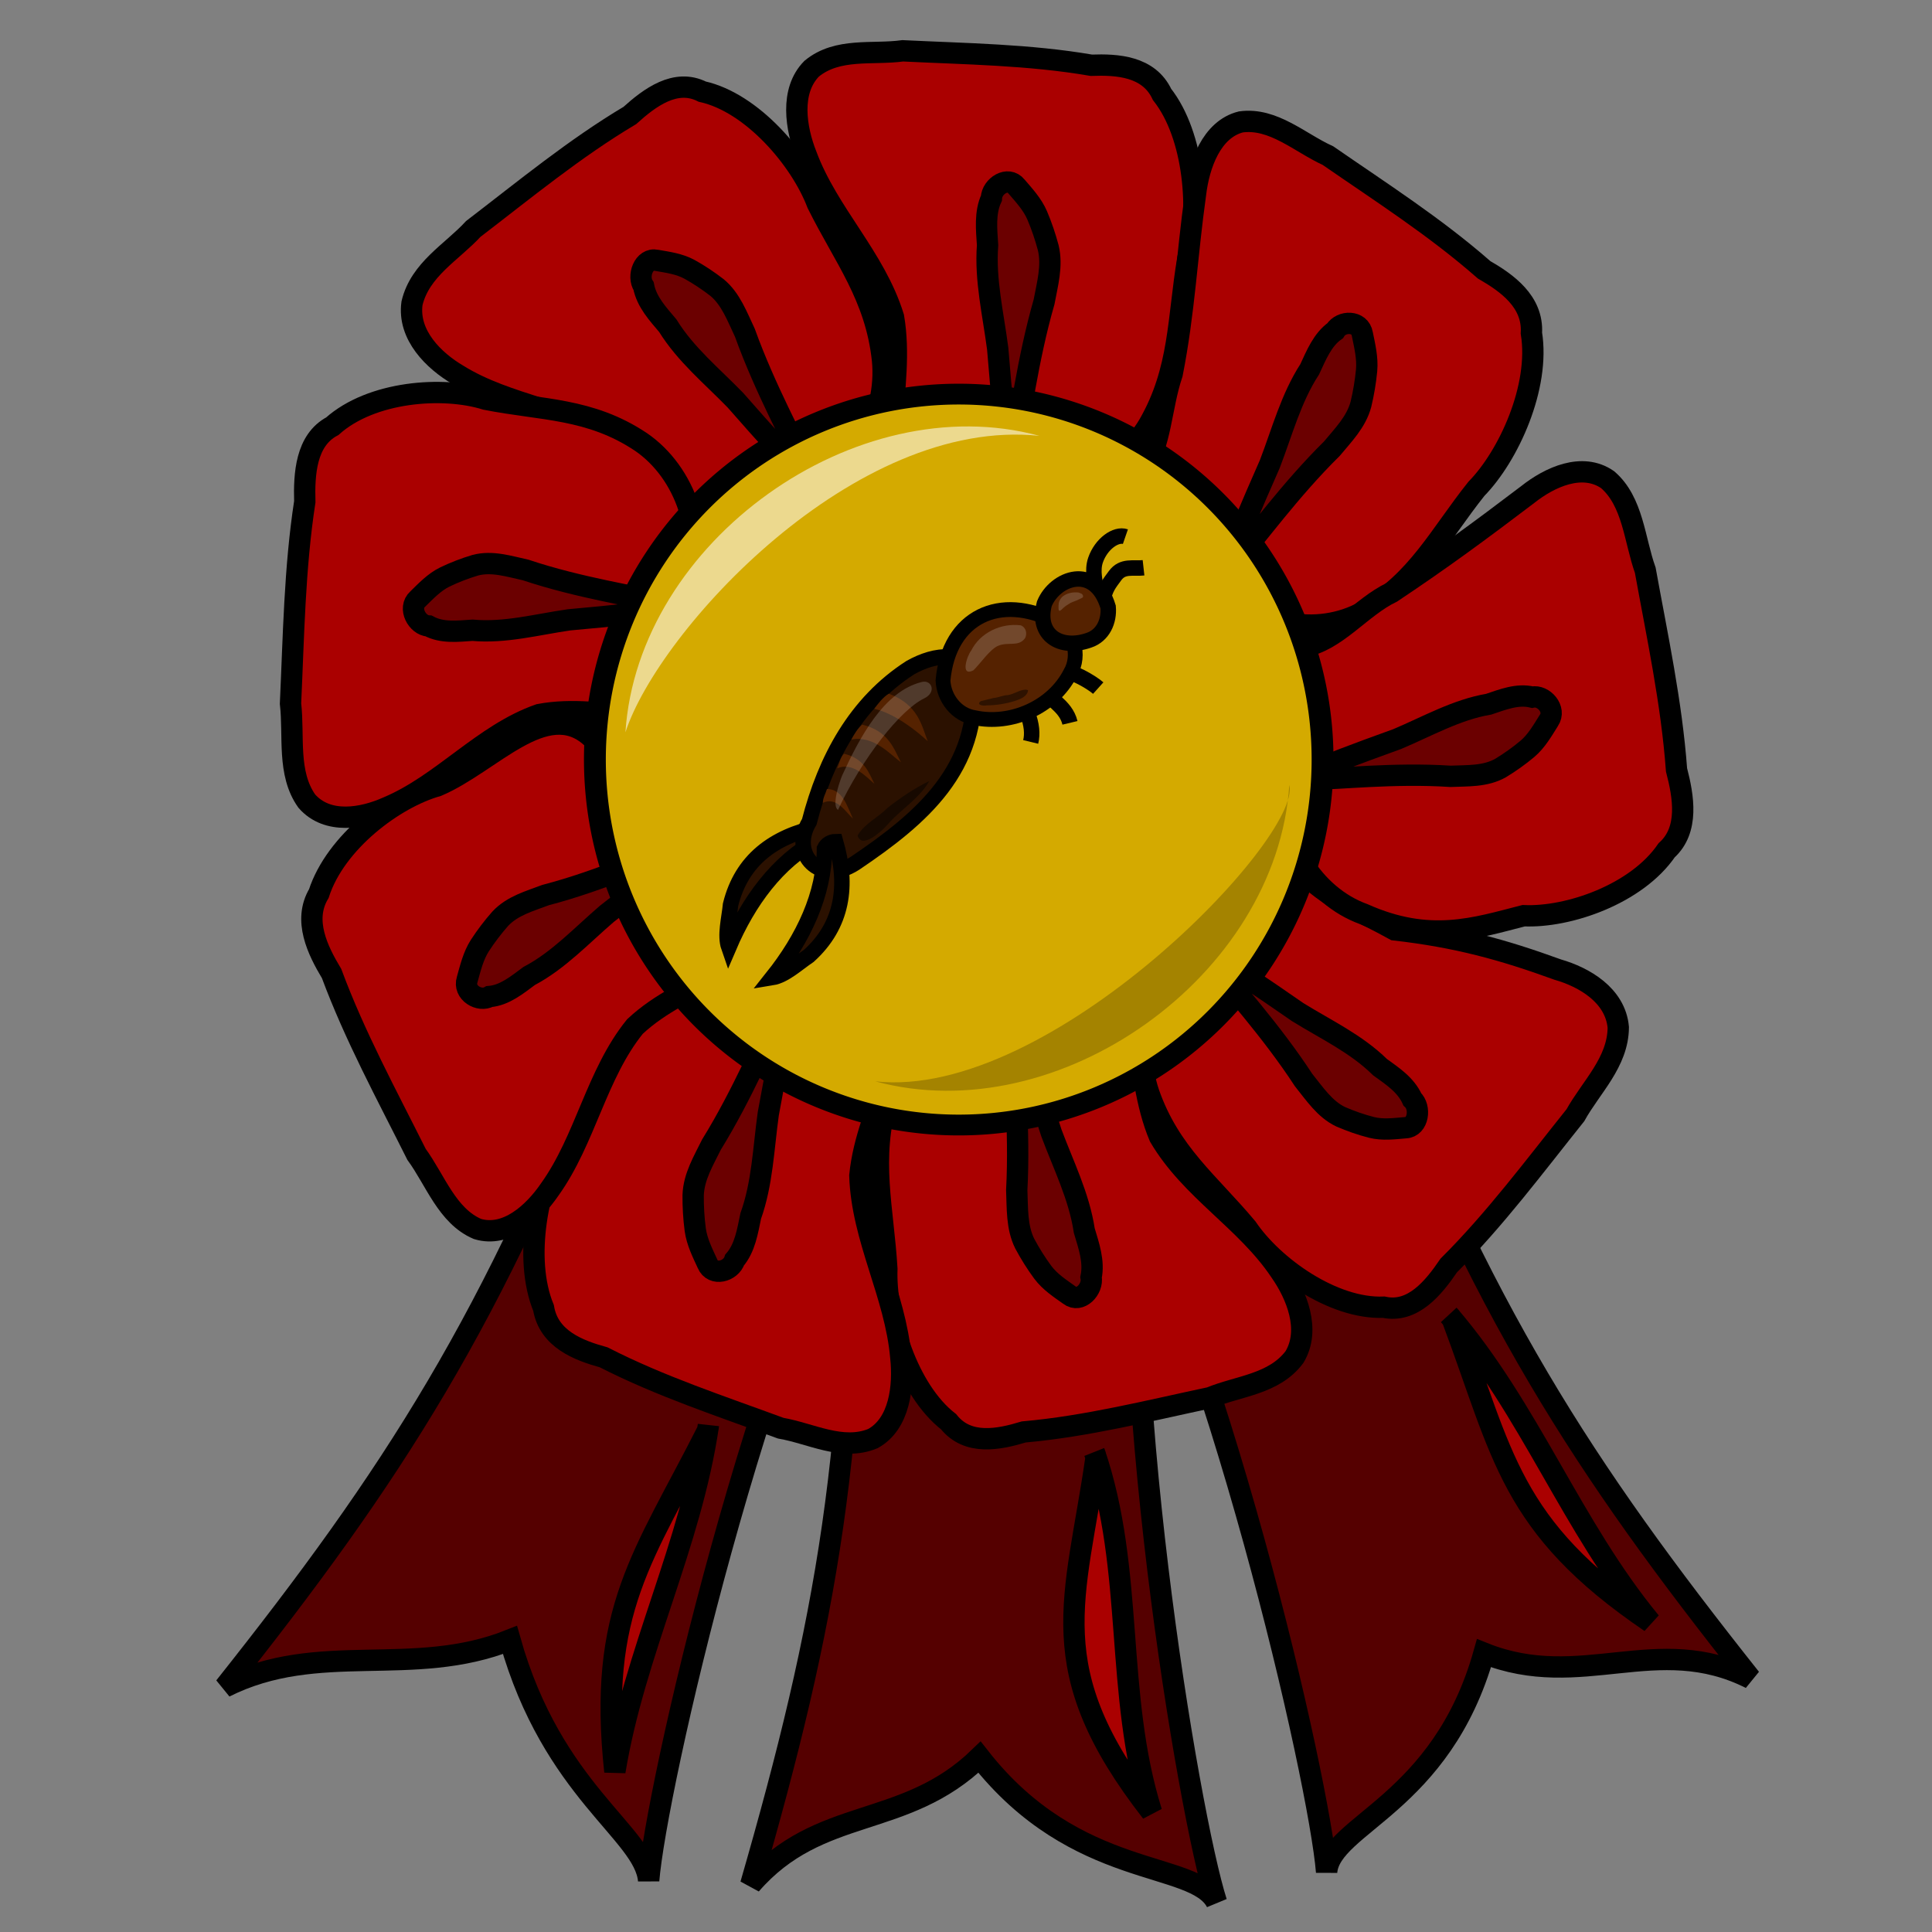 <?xml version="1.0" encoding="UTF-8" standalone="no"?>
<!-- Created with Inkscape (http://www.inkscape.org/) -->
<svg
   xmlns:dc="http://purl.org/dc/elements/1.1/"
   xmlns:cc="http://creativecommons.org/ns#"
   xmlns:rdf="http://www.w3.org/1999/02/22-rdf-syntax-ns#"
   xmlns:svg="http://www.w3.org/2000/svg"
   xmlns="http://www.w3.org/2000/svg"
   xmlns:sodipodi="http://sodipodi.sourceforge.net/DTD/sodipodi-0.dtd"
   xmlns:inkscape="http://www.inkscape.org/namespaces/inkscape"
   width="250"
   height="250"
   id="svg2"
   sodipodi:version="0.32"
   inkscape:version="0.46"
   sodipodi:docname="earwigaward3.svg"
   inkscape:output_extension="org.inkscape.output.svg.inkscape"
   inkscape:export-filename="P:\pidgey2\data\images\waspaward3.png"
   inkscape:export-xdpi="92.160004"
   inkscape:export-ydpi="92.160004"
   version="1.0">
  <rect width="100%" height="100%" fill="#808080" stroke="none"/>
  <defs
     id="defs4">
    <inkscape:perspective
       sodipodi:type="inkscape:persp3d"
       inkscape:vp_x="0 : 125 : 1"
       inkscape:vp_y="0 : 1000 : 0"
       inkscape:vp_z="250 : 125 : 1"
       inkscape:persp3d-origin="125 : 83.333333 : 1"
       id="perspective3645" />
  </defs>
  <sodipodi:namedview
     id="base"
     pagecolor="#cb90ff"
     bordercolor="#666666"
     borderopacity="1.0"
     gridtolerance="10000"
     guidetolerance="10"
     objecttolerance="10"
     inkscape:pageopacity="0"
     inkscape:pageshadow="2"
     inkscape:zoom="3.156"
     inkscape:cx="142.07505"
     inkscape:cy="124.45636"
     inkscape:document-units="px"
     inkscape:current-layer="layer1"
     showgrid="false"
     inkscape:window-width="1679"
     inkscape:window-height="990"
     inkscape:window-x="1"
     inkscape:window-y="26" />
  <g
     inkscape:label="Layer 1"
     inkscape:groupmode="layer"
     id="layer1">
    <path
       style="opacity:1;fill:#550000;fill-opacity:1;stroke:#000000;stroke-width:2.759;stroke-miterlimit:4;stroke-dasharray:none;stroke-opacity:1"
       d="M 110.388,144.887 C 111.281,186.771 106.85,210.212 97.146,243.853 C 106.048,233.584 117,236.831 126.749,227.377 C 139.296,243.407 154.587,240.647 157.416,246.156 C 153.83,235.006 143.983,176.52 147.711,143.094 C 142.698,144.509 115.221,142.964 110.388,144.887 z"
       id="path3306"
       sodipodi:nodetypes="cccccc"
       inkscape:transform-center-x="4.4332338"
       inkscape:transform-center-y="7.6574057" />
    <path
       style="opacity:1;fill:#550000;fill-opacity:1;stroke:#000000;stroke-width:2.759;stroke-miterlimit:4;stroke-dasharray:none;stroke-opacity:1"
       d="M 78.948,131.801 C 63.847,170.878 50.836,190.874 29.069,218.298 C 41.207,212.185 53.379,217.249 65.99,212.211 C 71.499,231.808 83.415,237.174 83.936,243.345 C 84.86,231.668 97.991,173.831 114.149,144.334 C 108.974,143.737 84.148,131.86 78.948,131.801 z"
       id="path3304"
       sodipodi:nodetypes="cccccc" />
    <path
       style="opacity:1;fill:#550000;fill-opacity:1;stroke:#000000;stroke-width:2.759;stroke-miterlimit:4;stroke-dasharray:none;stroke-opacity:1"
       d="M 176.652,130.691 C 191.753,169.768 204.764,189.764 226.53,217.188 C 214.392,211.075 204.639,218.96 192.028,213.923 C 186.519,233.52 172.185,236.064 171.663,242.236 C 170.74,230.559 157.609,172.722 141.451,143.225 C 146.626,142.627 171.451,130.75 176.652,130.691 z"
       id="path3274"
       sodipodi:nodetypes="cccccc" />
    <path
       style="fill:#aa0000;fill-opacity:1;stroke:#000000;stroke-width:2.759;stroke-miterlimit:4;stroke-dasharray:none;stroke-opacity:1"
       d="M 88.053,68.571 C 85.663,64.723 83.465,60.581 80.203,57.498 C 73.836,52.986 65.822,52.587 59.244,48.504 C 56.154,46.683 52.743,43.38 53.313,39.24 C 54.359,34.848 58.469,32.641 61.242,29.625 C 67.875,24.548 74.359,19.195 81.5,14.944 C 84.059,12.635 87.408,10.11 90.871,11.857 C 97.312,13.281 103.577,20.6 105.762,26.351 C 109.206,33.3 113.318,38.324 114.198,46.599 C 114.906,53.898 110.617,61.511 103.933,63.621 C 100.323,64.439 91.408,69.274 88.053,68.571 z"
       id="path3173"
       sodipodi:nodetypes="ccccccccccc" />
    <path
       style="fill:#550000;fill-opacity:0.75;stroke:#000000;stroke-width:2.759;stroke-miterlimit:4;stroke-dasharray:none;stroke-opacity:1"
       d="M 95.164,51.788 C 92.15,48.679 88.747,45.911 86.407,42.138 C 85.138,40.628 83.686,39.092 83.281,37.029 C 82.42,35.746 83.302,33.328 84.941,33.683 C 86.386,33.937 87.889,34.126 89.223,34.854 C 90.459,35.539 91.648,36.33 92.776,37.203 C 94.56,38.67 95.401,40.984 96.389,43.065 C 101.659,57.725 111.809,70.748 95.164,51.788 z"
       id="path3175"
       sodipodi:nodetypes="cccccccc" />
    <path
       style="fill:#aa0000;fill-opacity:1;stroke:#000000;stroke-width:2.759;stroke-miterlimit:4;stroke-dasharray:none;stroke-opacity:1"
       d="M 115.399,54.931 C 115.743,50.325 116.408,45.614 115.624,41.033 C 113.226,33.273 107.157,27.654 104.345,20.093 C 102.968,16.616 102.195,11.762 105.034,8.885 C 108.393,6.126 112.897,7.111 116.819,6.575 C 124.964,6.975 133.153,7.059 141.22,8.444 C 144.565,8.322 148.656,8.555 150.368,12.219 C 154.609,17.602 155.305,27.5 153.702,33.467 C 152.396,41.208 152.726,47.879 148.639,54.964 C 144.98,61.17 137.212,64.315 130.74,61.55 C 127.43,59.804 117.63,57.704 115.399,54.931 z"
       id="path3192"
       sodipodi:nodetypes="ccccccccccc" />
    <path
       style="fill:#550000;fill-opacity:0.75;stroke:#000000;stroke-width:2.759;stroke-miterlimit:4;stroke-dasharray:none;stroke-opacity:1"
       d="M 129.101,45.115 C 128.527,40.676 127.451,36.248 127.791,31.735 C 127.666,29.708 127.412,27.54 128.285,25.65 C 128.348,24.072 130.439,22.755 131.521,24.119 C 132.511,25.275 133.583,26.418 134.211,27.873 C 134.787,29.229 135.265,30.638 135.647,32.071 C 136.203,34.405 135.527,36.78 135.101,39.07 C 130.777,54.08 131.234,71.033 129.101,45.115 z"
       id="path3194"
       sodipodi:nodetypes="cccccccc" />
    <path
       style="fill:#aa0000;fill-opacity:1;stroke:#000000;stroke-width:2.759;stroke-miterlimit:4;stroke-dasharray:none;stroke-opacity:1"
       d="M 147.854,61.141 C 150.319,57.348 150.202,52.747 151.681,48.367 C 153.261,40.371 153.571,33.134 154.701,25.086 C 155.147,21.339 156.764,16.73 160.57,15.775 C 164.77,15.203 168.197,18.483 171.837,20.136 C 178.685,24.873 185.719,29.362 192.036,34.909 C 194.983,36.608 198.407,39.015 198.162,43.104 C 199.293,50.04 195.236,58.967 191.043,63.256 C 186.271,69.239 183.418,75.179 176.553,79.096 C 170.471,82.483 162.281,81.011 157.991,75.132 C 155.954,71.839 148.477,64.74 147.854,61.141 z"
       id="path3196"
       sodipodi:nodetypes="ccccccccccc"
       inkscape:transform-center-x="-6.4046617"
       inkscape:transform-center-y="3.7155259" />
    <path
       style="fill:#550000;fill-opacity:0.75;stroke:#000000;stroke-width:2.759;stroke-miterlimit:4;stroke-dasharray:none;stroke-opacity:1"
       d="M 164.31,60.051 C 165.903,55.907 167.058,51.502 169.475,47.786 C 170.321,45.968 171.121,43.958 172.765,42.796 C 173.563,41.468 175.988,41.457 176.282,43.219 C 176.593,44.752 176.981,46.317 176.839,47.913 C 176.698,49.395 176.448,50.87 176.104,52.313 C 175.485,54.629 173.783,56.317 172.338,58.065 C 161.539,68.699 153.955,83.59 164.31,60.051 z"
       id="path3198"
       sodipodi:nodetypes="cccccccc"
       inkscape:transform-center-x="-2.3686475"
       inkscape:transform-center-y="10.487483" />
    <path
       style="fill:#aa0000;fill-opacity:1;stroke:#000000;stroke-width:2.759;stroke-miterlimit:4;stroke-dasharray:none;stroke-opacity:1"
       d="M 82.758,92.761 C 78.456,92.373 74.059,91.642 69.776,92.462 C 62.517,94.997 57.243,101.471 50.168,104.449 C 46.914,105.91 42.377,106.717 39.701,103.666 C 37.138,100.059 38.077,95.241 37.592,91.041 C 37.999,82.323 38.112,73.558 39.439,64.928 C 39.339,61.347 39.573,56.969 43.004,55.15 C 48.049,50.633 57.298,49.928 62.866,51.669 C 70.092,53.1 76.324,52.774 82.926,57.178 C 88.708,61.121 91.614,69.449 89.005,76.366 C 87.36,79.902 85.357,90.384 82.758,92.761 z"
       id="path3200"
       sodipodi:nodetypes="ccccccccccc"
       inkscape:transform-center-x="-3.2859731"
       inkscape:transform-center-y="-5.5234569" />
    <path
       style="fill:#550000;fill-opacity:0.75;stroke:#000000;stroke-width:2.759;stroke-miterlimit:4;stroke-dasharray:none;stroke-opacity:1"
       d="M 73.645,80.206 C 69.496,80.801 65.355,81.935 61.14,81.553 C 59.246,81.678 57.22,81.941 55.458,80.999 C 53.984,80.924 52.763,78.681 54.042,77.528 C 55.125,76.473 56.198,75.33 57.559,74.664 C 58.829,74.053 60.147,73.547 61.487,73.144 C 63.669,72.559 65.885,73.292 68.023,73.757 C 82.026,78.449 97.865,78.029 73.645,80.206 z"
       id="path3202"
       sodipodi:nodetypes="cccccccc"
       inkscape:transform-center-x="-8.2123465"
       inkscape:transform-center-y="-7.8918761" />
    <path
       style="fill:#aa0000;fill-opacity:1;stroke:#000000;stroke-width:2.759;stroke-miterlimit:4;stroke-dasharray:none;stroke-opacity:1"
       d="M 169.117,113.363 C 172.297,116.487 176.604,118.167 180.46,120.324 C 188.507,121.241 194.424,122.868 201.574,125.466 C 204.982,126.443 209.032,128.777 209.405,132.943 C 209.37,137.475 205.873,140.67 203.855,144.309 C 198.55,150.938 193.451,157.797 187.468,163.753 C 185.5,166.651 182.812,169.96 179.059,169.151 C 172.487,169.419 164.768,163.917 161.36,158.893 C 156.463,153.028 151.347,149.204 148.643,141.395 C 146.324,134.489 148.786,125.999 154.804,122.237 C 158.126,120.518 165.702,113.54 169.117,113.363 z"
       id="path3204"
       sodipodi:nodetypes="ccccccccccc" />
    <path
       style="fill:#550000;fill-opacity:0.75;stroke:#000000;stroke-width:2.759;stroke-miterlimit:4;stroke-dasharray:none;stroke-opacity:1"
       d="M 167.917,130.965 C 171.539,133.212 175.461,135.028 178.577,138.091 C 180.146,139.233 181.899,140.352 182.754,142.251 C 183.877,143.276 183.561,145.85 181.89,145.925 C 180.43,146.049 178.929,146.251 177.471,145.885 C 176.117,145.537 174.786,145.074 173.496,144.515 C 171.435,143.548 170.101,141.516 168.677,139.748 C 160.283,126.864 147.517,116.821 167.917,130.965 z"
       id="path3206"
       sodipodi:nodetypes="cccccccc" />
    <path
       style="fill:#aa0000;fill-opacity:1;stroke:#000000;stroke-width:2.759;stroke-miterlimit:4;stroke-dasharray:none;stroke-opacity:1"
       d="M 147.151,133.542 C 147.847,138.103 148.255,142.847 150.04,147.094 C 154.103,154.014 161.252,157.915 165.672,164.536 C 167.787,167.559 169.623,172.074 167.509,175.595 C 164.865,179.134 160.271,179.332 156.583,180.857 C 148.585,182.555 140.616,184.571 132.473,185.293 C 129.253,186.269 125.229,187.091 122.747,183.971 C 117.426,179.832 114.537,170.399 114.76,164.195 C 114.298,156.344 112.486,149.952 114.87,142.025 C 117.036,135.063 123.874,130.019 130.777,131.045 C 134.381,131.893 144.365,131.422 147.151,133.542 z"
       id="path3208"
       sodipodi:nodetypes="ccccccccccc" />
    <path
       style="fill:#550000;fill-opacity:0.75;stroke:#000000;stroke-width:2.759;stroke-miterlimit:4;stroke-dasharray:none;stroke-opacity:1"
       d="M 136.043,146.583 C 137.592,150.746 139.626,154.77 140.305,159.239 C 140.88,161.175 141.611,163.215 141.186,165.273 C 141.477,166.822 139.742,168.636 138.386,167.589 C 137.166,166.72 135.87,165.885 134.935,164.633 C 134.072,163.464 133.293,162.219 132.602,160.926 C 131.541,158.802 131.666,156.322 131.567,153.99 C 132.411,138.308 128.177,121.965 136.043,146.583 z"
       id="path3210"
       sodipodi:nodetypes="cccccccc" />
    <path
       style="fill:#aa0000;fill-opacity:1;stroke:#000000;stroke-width:2.759;stroke-miterlimit:4;stroke-dasharray:none;stroke-opacity:1"
       d="M 115.149,138.85 C 113.603,143.164 111.723,147.482 111.266,152.114 C 111.52,160.283 115.859,167.507 116.562,175.611 C 116.966,179.363 116.427,184.253 112.945,186.155 C 108.994,187.786 104.933,185.479 101.03,184.808 C 93.322,181.962 85.488,179.406 78.115,175.638 C 74.874,174.744 71.011,173.284 70.335,169.251 C 67.687,162.806 69.63,153.099 72.742,147.86 C 76.038,140.829 77.481,134.33 83.27,128.768 C 88.418,123.922 96.699,123.253 102.179,127.862 C 104.893,130.537 113.74,135.515 115.149,138.85 z"
       id="path3212"
       sodipodi:nodetypes="ccccccccccc"
       inkscape:transform-center-x="7.609102"
       inkscape:transform-center-y="-3.6302808" />
    <path
       style="fill:#550000;fill-opacity:0.75;stroke:#000000;stroke-width:2.759;stroke-miterlimit:4;stroke-dasharray:none;stroke-opacity:1"
       d="M 99.415,144.124 C 98.795,148.555 98.658,153.128 97.142,157.355 C 96.727,159.338 96.399,161.494 95.063,163.043 C 94.585,164.538 92.233,165.169 91.554,163.533 C 90.909,162.125 90.183,160.705 89.964,159.119 C 89.769,157.643 89.683,156.148 89.694,154.658 C 89.777,152.251 91.052,150.177 92.064,148.109 C 100.173,135.017 104.207,118.616 99.415,144.124 z"
       id="path3214"
       sodipodi:nodetypes="cccccccc"
       inkscape:transform-center-x="5.4190788"
       inkscape:transform-center-y="-9.802022" />
    <path
       style="fill:#aa0000;fill-opacity:1;stroke:#000000;stroke-width:2.759;stroke-miterlimit:4;stroke-dasharray:none;stroke-opacity:1"
       d="M 168.659,83.69 C 172.922,82.965 176.109,78.544 180.084,76.651 C 186.565,72.33 191.485,68.697 197.689,63.992 C 200.521,61.741 204.746,59.795 208.027,62.071 C 211.322,64.917 211.487,69.835 212.897,73.79 C 214.45,82.358 216.301,90.898 216.941,99.617 C 217.839,103.068 218.59,107.379 215.666,110.023 C 211.778,115.702 202.954,118.756 197.159,118.492 C 190.891,120.096 184.994,122.097 176.45,118.282 C 169.955,115.935 165.271,108.593 166.259,101.209 C 167.065,97.354 166.667,86.664 168.659,83.69 z"
       id="path3216"
       sodipodi:nodetypes="ccccccccccc"
       inkscape:transform-center-x="0.56387444"
       inkscape:transform-center-y="4.2024717" />
    <path
       style="fill:#550000;fill-opacity:0.75;stroke:#000000;stroke-width:2.759;stroke-miterlimit:4;stroke-dasharray:none;stroke-opacity:1"
       d="M 180.795,95.636 C 184.691,93.995 188.457,91.834 192.635,91.125 C 194.446,90.518 196.354,89.744 198.276,90.207 C 199.724,89.902 201.412,91.767 200.428,93.215 C 199.611,94.516 198.826,95.901 197.652,96.896 C 196.556,97.815 195.39,98.644 194.179,99.378 C 192.191,100.505 189.875,100.361 187.696,100.457 C 173.05,99.489 157.766,103.954 180.795,95.636 z"
       id="path3218"
       sodipodi:nodetypes="cccccccc"
       inkscape:transform-center-x="6.3054232"
       inkscape:transform-center-y="8.0785228" />
    <path
       style="fill:#aa0000;fill-opacity:1;stroke:#000000;stroke-width:2.759;stroke-miterlimit:4;stroke-dasharray:none;stroke-opacity:1"
       d="M 93.43,125.927 C 89.558,127.968 85.437,129.768 82.162,132.834 C 77.162,139.011 75.76,147.468 71.131,153.924 C 69.045,156.971 65.546,160.166 61.784,159.028 C 57.85,157.351 56.335,152.705 53.898,149.372 C 50.049,141.677 45.925,134.104 42.908,125.976 C 41.098,122.963 39.191,119.081 41.255,115.631 C 43.403,108.976 50.991,103.269 56.6,101.689 C 63.556,98.728 70.565,90.123 76.443,95.341 C 83.296,95.53 89.796,101.064 90.89,108.431 C 91.183,112.369 94.513,122.456 93.43,125.927 z"
       id="path3220"
       sodipodi:nodetypes="ccccccccccc"
       inkscape:transform-center-x="2.6124715"
       inkscape:transform-center-y="-3.9093969" />
    <path
       style="fill:#550000;fill-opacity:0.75;stroke:#000000;stroke-width:2.759;stroke-miterlimit:4;stroke-dasharray:none;stroke-opacity:1"
       d="M 78.54,118.239 C 75.271,121.039 72.268,124.294 68.472,126.292 C 66.91,127.445 65.3,128.788 63.337,128.953 C 62.038,129.702 59.911,128.454 60.451,126.76 C 60.872,125.258 61.241,123.687 62.087,122.365 C 62.881,121.141 63.767,119.98 64.721,118.895 C 66.309,117.19 68.562,116.595 70.617,115.815 C 84.876,112.109 98.247,103.011 78.54,118.239 z"
       id="path3222"
       sodipodi:nodetypes="cccccccc"
       inkscape:transform-center-x="-3.4006616"
       inkscape:transform-center-y="-9.7865282" />
    <path
       sodipodi:type="arc"
       style="fill:#d4aa00;fill-opacity:1;stroke:#000000;stroke-width:2.222;stroke-miterlimit:4;stroke-dasharray:none;stroke-opacity:1"
       id="path3262"
       sodipodi:cx="145.24794"
       sodipodi:cy="104.75207"
       sodipodi:rx="36.983471"
       sodipodi:ry="39.049587"
       d="M 182.231,104.752 A 36.983,39.05 0 1 1 108.264,104.752 A 36.983,39.05 0 1 1 182.231,104.752 z"
       transform="matrix(1.273,0,0,1.211,-60.841,-28.567)" />
    <path
       style="opacity:1;fill:#aa0000;fill-opacity:1;stroke:#000000;stroke-width:2.759;stroke-miterlimit:4;stroke-dasharray:none;stroke-opacity:1"
       d="M 91.664,184.445 C 89.387,199.96 82.102,213.801 79.563,229.233 C 77.316,208.293 83.3,201.436 91.539,185.131 C 91.603,184.908 91.647,184.677 91.664,184.445 z"
       id="path3308"
       sodipodi:nodetypes="cccc" />
    <path
       style="opacity:1;fill:#aa0000;fill-opacity:1;stroke:#000000;stroke-width:2.759;stroke-miterlimit:4;stroke-dasharray:none;stroke-opacity:1"
       d="M 141.626,187.95 C 146.851,203.295 144.196,219.113 149.011,234.487 C 134.552,215.932 139.174,207.134 141.823,188.639 C 141.792,188.405 141.729,188.174 141.626,187.95 z"
       id="path3317"
       sodipodi:nodetypes="cccc" />
    <path
       style="opacity:1;fill:#aa0000;fill-opacity:1;stroke:#000000;stroke-width:2.759;stroke-miterlimit:4;stroke-dasharray:none;stroke-opacity:1"
       d="M 187.503,170.186 C 198.005,182.453 203.34,197.493 213.575,209.909 C 195.315,197.501 194.496,188.198 187.949,170.748 C 187.821,170.547 187.674,170.357 187.503,170.186 z"
       id="path3319"
       sodipodi:nodetypes="cccc" />
    <path
       style="opacity:1;fill:#ffffff;fill-opacity:0.558;stroke:none;stroke-width:2;stroke-miterlimit:4;stroke-dasharray:none;stroke-opacity:1"
       d="M 134.506,56.401 C 110.741,49.944 82.552,70.048 80.93,94.759 C 85.213,81.589 110.587,53.856 134.506,56.401 z"
       id="path4398"
       sodipodi:nodetypes="ccc" />
    <path
       style="opacity:1;fill:#000000;fill-opacity:0.227;stroke:none;stroke-width:2;stroke-miterlimit:4;stroke-dasharray:none;stroke-opacity:1"
       d="M 113.263,139.926 C 137.028,146.382 165.217,126.278 166.838,101.567 C 168.523,108.352 135.947,142.422 113.263,139.926 z"
       id="path4403"
       sodipodi:nodetypes="ccc" />
    <path
       style="opacity:1;fill:#2b1100;fill-opacity:1;stroke:#000000;stroke-width:2;stroke-miterlimit:4;stroke-dasharray:none;stroke-opacity:1"
       d="M 105.899,107.008 C 100.136,108.25 95.959,111.288 94.533,117.068 C 94.361,118.836 93.768,121.039 94.305,122.58 C 96.858,116.604 100.612,111.497 105.798,108.696 C 106.164,108.209 106.178,107.539 105.899,107.008 z"
       id="path3608"
       sodipodi:nodetypes="ccccc" />
    <path
       style="opacity:1;fill:#2b1100;fill-opacity:1;stroke:#000000;stroke-width:2;stroke-miterlimit:4;stroke-dasharray:none;stroke-opacity:1"
       d="M 104.72,106.342 C 106.803,98.266 110.705,90.943 117.81,86.383 C 120.953,84.61 125.124,83.97 125.982,88.122 C 126.778,99.435 119.349,105.835 110.636,111.706 C 106.167,114.597 102.169,110.59 104.72,106.342 z"
       id="path3612"
       sodipodi:nodetypes="ccccc" />
    <path
       style="opacity:1;fill:#d4aa00;fill-opacity:1;stroke:#000000;stroke-width:2;stroke-miterlimit:4;stroke-dasharray:none;stroke-opacity:1"
       d="M 137.132,86.803 C 138.526,86.649 141.302,88.315 142.109,89.039"
       id="path3622" />
    <path
       style="opacity:1;fill:#d4aa00;fill-opacity:1;stroke:#000000;stroke-width:2;stroke-miterlimit:4;stroke-dasharray:none;stroke-opacity:1"
       d="M 138.454,93.536 C 137.884,91.145 135.356,90.388 135.458,89.225"
       id="path3624"
       sodipodi:nodetypes="cc" />
    <path
       style="opacity:1;fill:#552200;fill-opacity:1;stroke:#000000;stroke-width:1.916;stroke-miterlimit:4;stroke-dasharray:none;stroke-opacity:1"
       d="M 122.024,88.055 C 122.13,90.373 123.805,92.505 126.097,92.863 C 130.817,93.892 136.246,91.523 138.504,87.087 C 139.87,84.789 138.942,81.506 136.51,80.422 C 129.519,76.771 122.781,79.698 122.024,88.055 z"
       id="path3614"
       sodipodi:nodetypes="ccccc" />
    <path
       style="opacity:1;fill:#d4aa00;fill-opacity:1;stroke:#000000;stroke-width:2;stroke-miterlimit:4;stroke-dasharray:none;stroke-opacity:1"
       d="M 141.875,76.311 C 141.737,75.441 141.285,73.856 141.761,72.477 C 142.49,70.366 144.404,69.021 145.626,69.442"
       id="path3618" />
    <path
       style="opacity:1;fill:#d4aa00;fill-opacity:1;stroke:#000000;stroke-width:2;stroke-miterlimit:4;stroke-dasharray:none;stroke-opacity:1"
       d="M 142.631,77.951 C 143.029,76.048 143.533,75.53 144.283,74.498 C 145.273,73.133 146.616,73.621 147.972,73.471"
       id="path3620"
       sodipodi:nodetypes="csc" />
    <path
       style="opacity:1;fill:#552200;fill-opacity:1;stroke:#000000;stroke-width:2;stroke-miterlimit:4;stroke-dasharray:none;stroke-opacity:1"
       d="M 143.393,78.543 C 143.554,80.376 142.731,82.248 140.882,82.853 C 137.215,84.127 134.066,82.2 135.14,78.12 C 136.498,74.804 141.653,72.821 143.393,78.543 z"
       id="path3616"
       sodipodi:nodetypes="cccc" />
    <path
       style="opacity:1;fill:#d4aa00;fill-opacity:1;stroke:#000000;stroke-width:2;stroke-miterlimit:4;stroke-dasharray:none;stroke-opacity:1"
       d="M 132.956,92.291 C 133.522,93.757 133.621,94.977 133.372,96.005"
       id="path3626"
       sodipodi:nodetypes="cc" />
    <path
       style="opacity:1;fill:#2b1100;fill-opacity:1;stroke:#000000;stroke-width:2;stroke-miterlimit:4;stroke-dasharray:none;stroke-opacity:1"
       d="M 108.127,108.906 C 109.769,114.568 109.077,119.687 104.666,123.686 C 103.191,124.676 101.534,126.243 99.923,126.503 C 103.971,121.418 106.685,115.691 106.688,109.797 C 106.943,109.243 107.526,108.913 108.127,108.906 z"
       id="path3655"
       sodipodi:nodetypes="ccccc" />
    <path
       style="opacity:1;fill:#552200;fill-opacity:1;stroke:none;stroke-width:2;stroke-miterlimit:4;stroke-dasharray:none;stroke-opacity:1"
       d="M 107.008,102.098 C 108.984,102.111 109.571,104.18 110.365,105.928 C 109.449,105.089 108.247,103.031 106.468,103.889 C 106.519,103.126 106.787,102.81 107.008,102.098 z"
       id="path3659"
       sodipodi:nodetypes="cccc" />
    <path
       style="opacity:1;fill:#552200;fill-opacity:1;stroke:none;stroke-width:2;stroke-miterlimit:4;stroke-dasharray:none;stroke-opacity:1"
       d="M 109.221,97.532 C 111.93,98.199 112.446,100.062 113.152,101.432 C 112.064,100.489 110.339,98.578 108.329,99.417 C 108.566,98.952 108.762,97.907 109.221,97.532 z"
       id="path3662"
       sodipodi:nodetypes="cccc" />
    <path
       style="opacity:1;fill:#552200;fill-opacity:1;stroke:none;stroke-width:2;stroke-miterlimit:4;stroke-dasharray:none;stroke-opacity:1"
       d="M 111.567,93.769 C 115.017,94.607 115.678,96.93 116.581,98.639 C 115.174,97.607 113.025,95.121 110.169,95.696 C 110.47,95.117 110.984,94.236 111.567,93.769 z"
       id="path3664"
       sodipodi:nodetypes="cccc" />
    <path
       style="opacity:1;fill:#552200;fill-opacity:1;stroke:none;stroke-width:2;stroke-miterlimit:4;stroke-dasharray:none;stroke-opacity:1"
       d="M 115.006,89.763 C 118.828,91.19 119.256,93.877 120.046,95.914 C 118.581,94.533 115.728,92.312 113.138,91.716 C 113.563,91.112 114.274,90.202 115.006,89.763 z"
       id="path3666"
       sodipodi:nodetypes="cccc" />
    <path
       style="opacity:1;fill:#ffffff;fill-opacity:0.174;stroke:none;stroke-width:2;stroke-miterlimit:4;stroke-dasharray:none;stroke-opacity:1"
       d="M 132.083,80.917 C 129.541,80.594 126.84,81.859 125.674,84.186 C 125.111,84.89 124.229,87.629 125.961,86.738 C 126.846,85.876 128.029,84.114 129.084,83.597 C 130.466,82.978 131.771,83.782 132.652,82.566 C 132.954,81.965 132.753,81.162 132.083,80.917 z"
       id="path3668"
       sodipodi:nodetypes="cccccc" />
    <path
       style="opacity:1;fill:#ffffff;fill-opacity:0.174;stroke:none;stroke-width:2;stroke-miterlimit:4;stroke-dasharray:none;stroke-opacity:1"
       d="M 119.312,88.241 C 114.355,89.431 111.208,95.496 108.972,100.35 C 108.47,101.571 107.642,104.326 108.441,104.799 C 111.58,98.047 116.577,91.816 119.576,90.378 C 121.237,89.582 120.557,87.942 119.312,88.241 z"
       id="path3677"
       sodipodi:nodetypes="cccss" />
    <path
       style="opacity:1;fill:#000000;fill-opacity:0.459;stroke:none;stroke-width:2;stroke-miterlimit:4;stroke-dasharray:none;stroke-opacity:1"
       d="M 120.251,101.068 C 119.154,103.001 117.281,104.278 115.713,105.792 C 115.078,106.38 114.575,107.096 113.893,107.636 C 113.282,108.129 112.631,108.684 111.826,108.793 C 111.402,108.854 111.047,108.499 110.971,108.103 C 111.899,106.551 113.624,105.785 114.86,104.53 C 116.539,103.205 118.324,102.002 120.251,101.068 z"
       id="path3685" />
    <path
       style="opacity:1;fill:#000000;fill-opacity:0.459;stroke:none;stroke-width:2;stroke-miterlimit:4;stroke-dasharray:none;stroke-opacity:1"
       d="M 133.033,89.312 C 132.934,90.151 132.014,90.466 131.325,90.704 C 130.143,91.072 128.906,91.269 127.669,91.275 C 127.288,91.376 126.243,91.233 126.901,90.732 C 127.446,90.576 128.026,90.47 128.584,90.317 C 129.198,90.268 129.761,89.972 130.38,89.948 C 131.196,89.844 131.883,89.272 132.71,89.237 C 132.823,89.238 132.926,89.284 133.033,89.312 z"
       id="path3702" />
    <path
       style="opacity:1;fill:#ffffff;fill-opacity:0.169;stroke:none;stroke-width:2;stroke-miterlimit:4;stroke-dasharray:none;stroke-opacity:1"
       d="M 139.538,76.668 C 138.814,76.594 138.036,76.743 137.466,77.218 C 137.249,77.422 137.099,77.693 137.015,77.977 C 136.973,78.229 136.966,78.488 136.973,78.744 C 136.981,78.85 136.985,79.059 137.139,79.036 C 137.327,78.961 137.452,78.789 137.601,78.659 C 137.883,78.408 138.203,78.202 138.53,78.015 C 138.859,77.855 139.217,77.761 139.541,77.588 C 139.71,77.501 139.886,77.427 140.055,77.344 C 140.192,77.263 140.163,77.078 140.086,76.965 C 140.011,76.812 139.829,76.779 139.686,76.718 C 139.637,76.7 139.588,76.683 139.538,76.668 z"
       id="path3708" />
  </g>
</svg>
